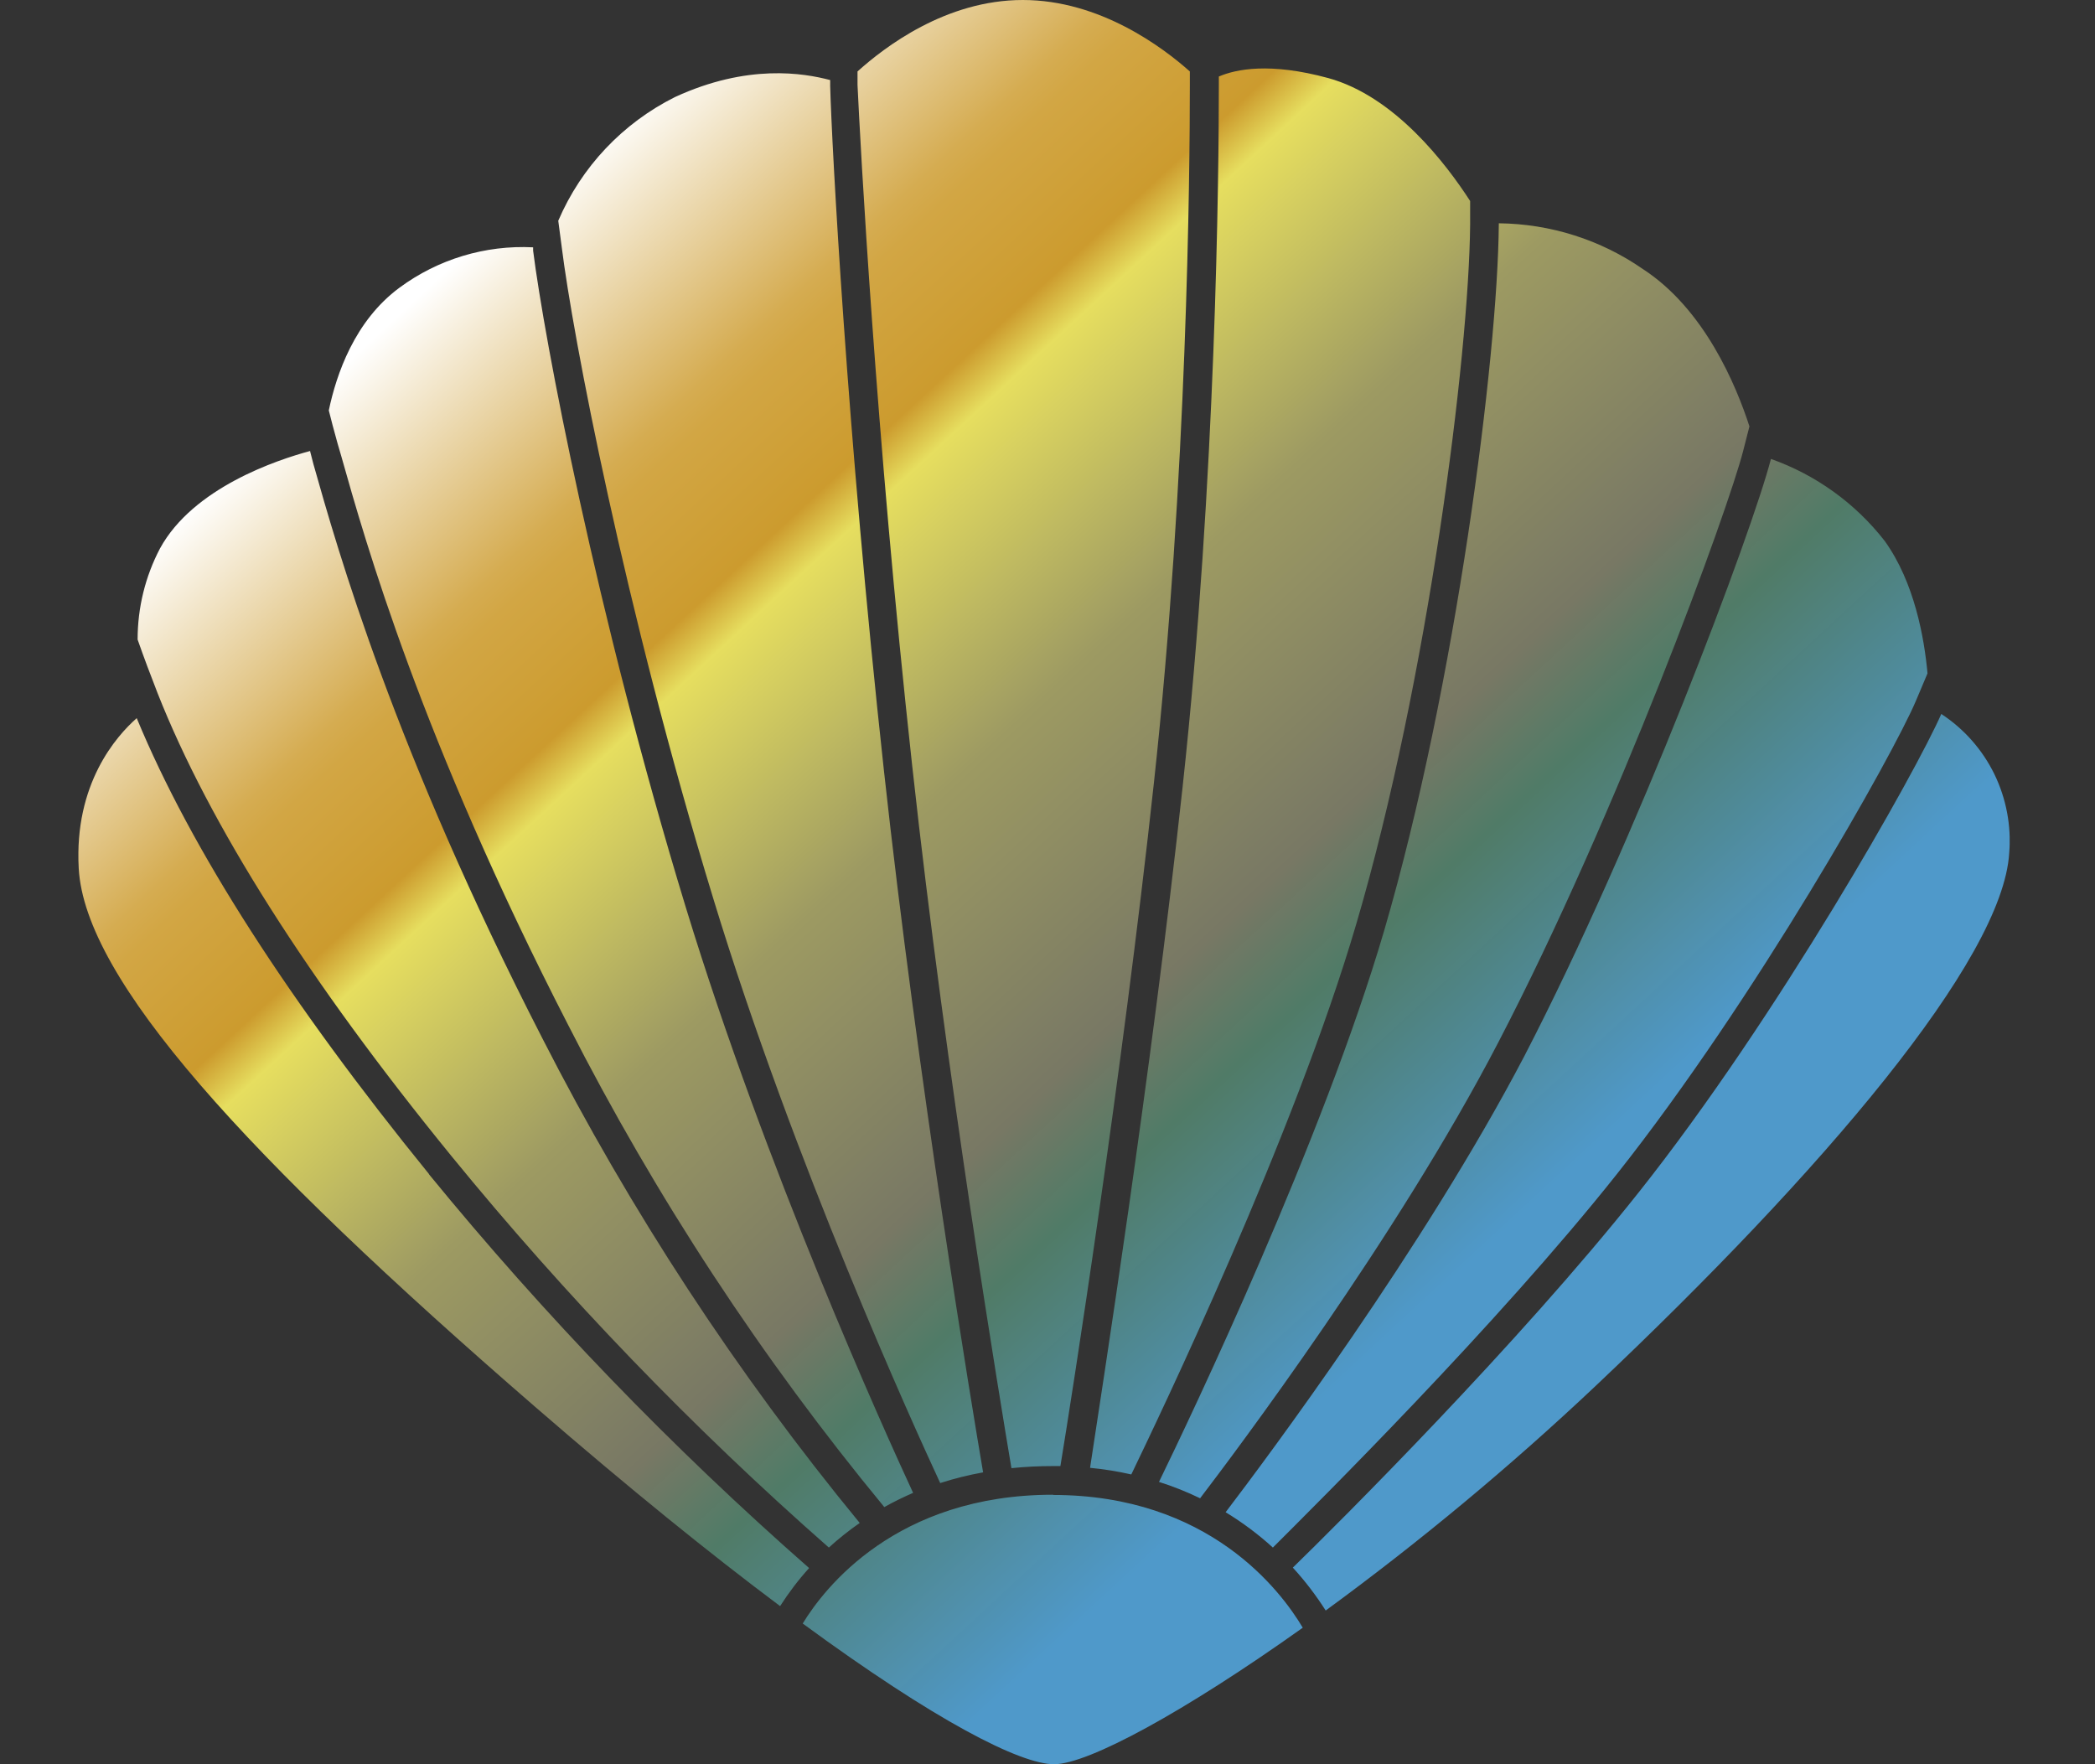 <svg width="19" height="16" viewBox="0 0 19 16" fill="none" xmlns="http://www.w3.org/2000/svg">
<rect x="0" y="0" width="19" height="16" fill="#333333" stroke="none"/>
<g clip-path="url(#clip0_2_3438)">
<path d="M10.726 7.13C11.03 4.333 11.054 1.557 11.054 0.774V0.694C11.21 0.627 11.517 0.564 12.046 0.708C12.651 0.874 13.116 1.487 13.333 1.823V2.037C13.322 3.226 12.95 6.166 12.303 8.371C11.739 10.297 10.506 12.861 10.26 13.372C10.137 13.344 10.012 13.324 9.886 13.312C9.984 12.662 10.439 9.768 10.726 7.131L10.726 7.13ZM10.512 13.44C10.639 13.48 10.764 13.53 10.884 13.588C11.203 13.17 12.67 11.221 13.586 9.458C14.668 7.38 15.674 4.622 15.81 4.086L15.866 3.867C15.746 3.496 15.459 2.804 14.901 2.441C14.517 2.174 14.061 2.03 13.593 2.025V2.036C13.583 3.24 13.204 6.214 12.553 8.441C11.997 10.336 10.809 12.827 10.511 13.44H10.512H10.512ZM11.116 13.715C11.269 13.808 11.412 13.915 11.544 14.035C11.933 13.646 13.574 12.021 14.663 10.649C15.92 9.064 17.171 6.84 17.375 6.358L17.481 6.107C17.452 5.788 17.363 5.281 17.092 4.905C16.826 4.564 16.468 4.306 16.061 4.162C15.89 4.823 14.849 7.602 13.823 9.581C12.914 11.318 11.485 13.23 11.116 13.714H11.116L11.116 13.715ZM6.471 8.156C7.199 10.543 8.283 12.925 8.527 13.45C8.654 13.409 8.784 13.377 8.916 13.353C8.819 12.785 8.323 9.795 8.016 6.984C7.68 3.911 7.543 1.307 7.529 0.779V0.726C7.29 0.663 6.781 0.576 6.122 0.88C5.647 1.117 5.272 1.514 5.063 2.002C5.073 2.074 5.083 2.155 5.095 2.245C5.192 3.025 5.658 5.496 6.471 8.156ZM8.274 6.954C8.582 9.771 9.081 12.768 9.173 13.315C9.298 13.302 9.424 13.296 9.55 13.296H9.617C9.715 12.705 10.175 9.77 10.465 7.1C10.768 4.316 10.791 1.553 10.791 0.775V0.648C10.545 0.429 9.975 0 9.276 0C8.577 0 8.02 0.429 7.777 0.648V0.77C7.802 1.296 7.938 3.891 8.274 6.955V6.954V6.954ZM9.55 13.556C8.124 13.556 7.473 14.407 7.28 14.724C8.486 15.609 9.253 16 9.56 16C9.868 16 10.742 15.526 11.815 14.762C11.618 14.43 10.966 13.558 9.55 13.558V13.557V13.556ZM17.606 6.475C17.38 6.992 16.124 9.223 14.864 10.811C13.768 12.193 12.125 13.828 11.725 14.217C11.836 14.338 11.935 14.468 12.023 14.606C12.879 13.98 13.695 13.301 14.467 12.573C16.526 10.627 18.165 8.705 18.222 7.735C18.242 7.489 18.195 7.242 18.087 7.02C17.978 6.798 17.812 6.61 17.606 6.475ZM4.093 10.483C5.134 11.759 6.28 12.948 7.517 14.035C7.605 13.955 7.699 13.88 7.797 13.812C6.683 12.456 5.719 10.984 4.921 9.421C3.575 6.8 3.062 4.986 2.843 4.211L2.813 4.095V4.09C2.512 4.171 1.752 4.423 1.451 4.974C1.317 5.229 1.248 5.512 1.248 5.8C1.305 5.963 1.366 6.125 1.429 6.286C1.898 7.475 2.795 8.891 4.093 10.483ZM3.891 10.648C2.626 9.091 1.732 7.702 1.24 6.513C1.055 6.676 0.671 7.109 0.714 7.876C0.77 8.882 2.215 10.473 4.857 12.762C5.706 13.498 6.445 14.095 7.075 14.566C7.153 14.444 7.241 14.328 7.338 14.221C6.092 13.127 4.939 11.932 3.89 10.649H3.891L3.891 10.648ZM3.096 4.14C3.312 4.907 3.819 6.703 5.154 9.298C5.947 10.855 6.908 12.32 8.02 13.668C8.105 13.62 8.192 13.578 8.281 13.539C8.019 12.972 6.945 10.603 6.22 8.23C5.403 5.552 4.934 3.061 4.835 2.273V2.243C4.401 2.221 3.972 2.351 3.623 2.609C3.215 2.91 3.05 3.397 2.982 3.722C3.002 3.804 3.028 3.901 3.061 4.02L3.096 4.14Z" fill="url(#paint0_linear_2_3438)"/>
</g>
<defs>
<linearGradient id="paint0_linear_2_3438" x1="4.548" y1="1.99" x2="14.398" y2="12.634" gradientUnits="userSpaceOnUse">
<stop stop-color="white"/>
<stop offset="0.16" stop-color="#D5AC51"/>
<stop offset="0.18" stop-color="#D2A644"/>
<stop offset="0.26" stop-color="#CC9B2E"/>
<stop offset="0.29" stop-color="#E6DE5F"/>
<stop offset="0.45" stop-color="#9D9A62"/>
<stop offset="0.63" stop-color="#787864"/>
<stop offset="0.7" stop-color="#517E69" stop-opacity="0.96"/>
<stop offset="0.89" stop-color="#4F99CA"/>
</linearGradient>
<clipPath id="clip0_2_3438">
<rect width="17.515" height="16" fill="white" transform="translate(0.711)"/>
</clipPath>
</defs>
</svg>
